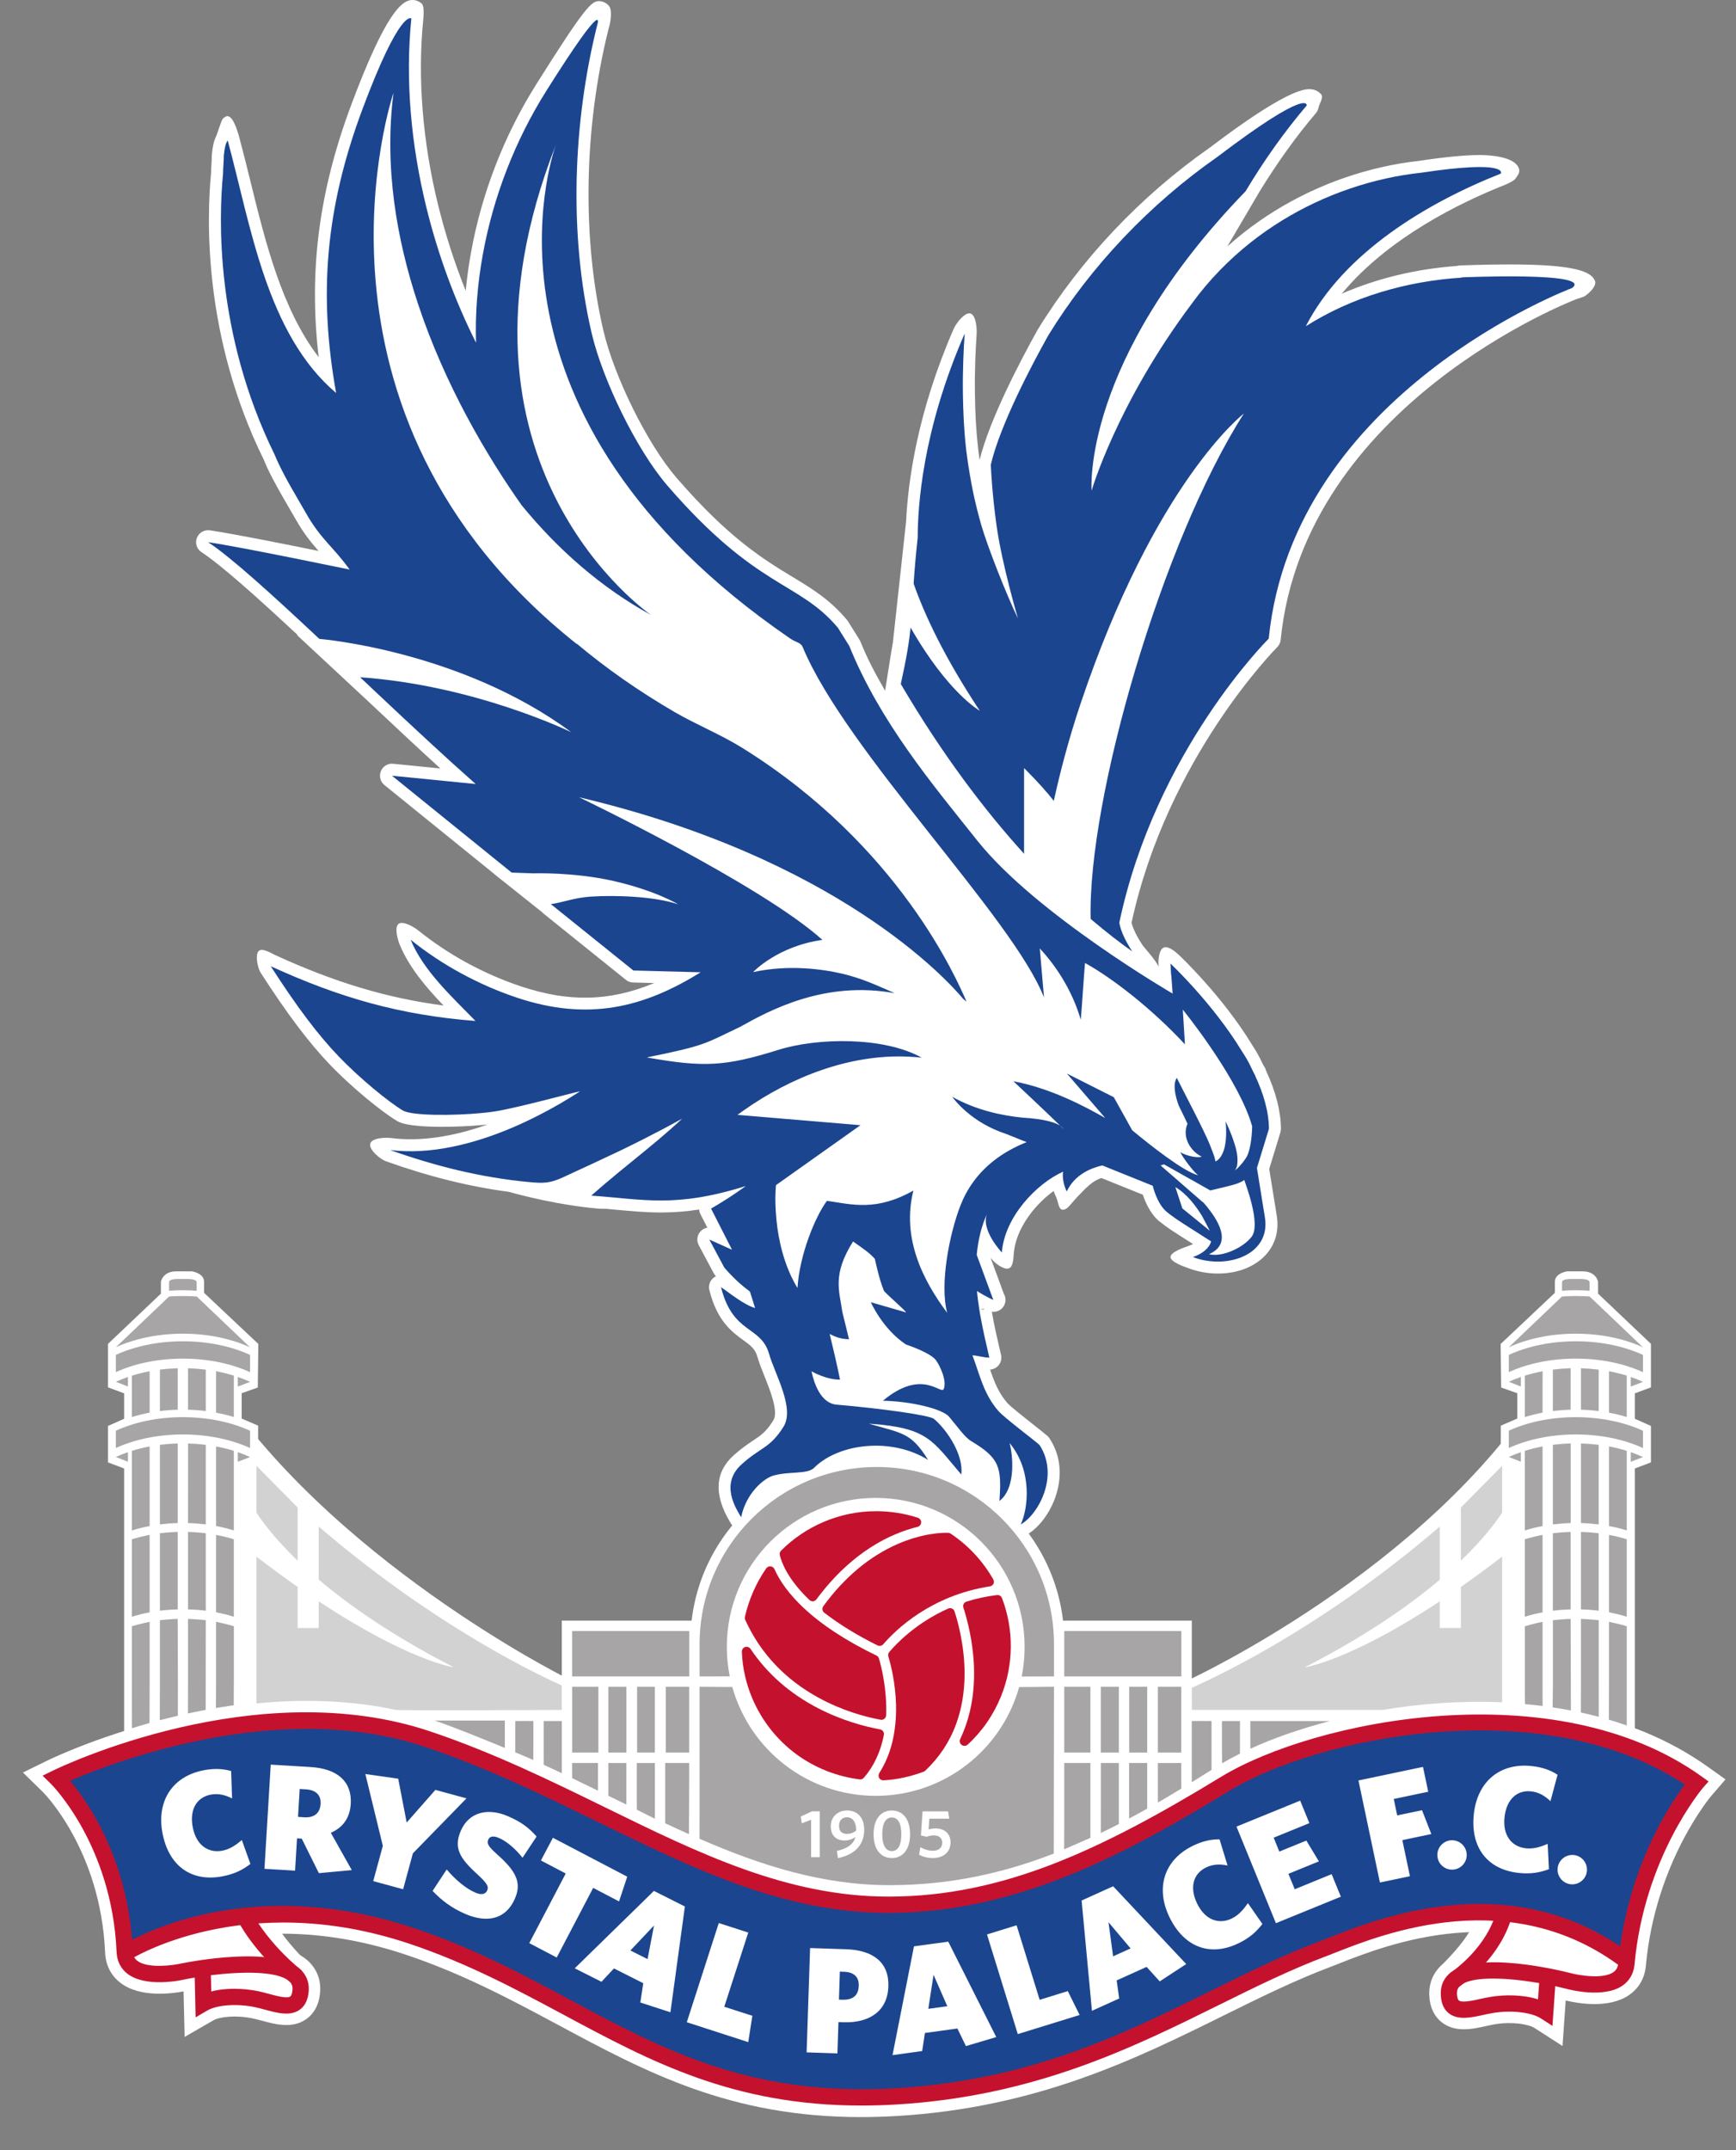 <svg width="31.5" height="39" viewBox="0 0 42 52" fill="none" xmlns="http://www.w3.org/2000/svg">
<rect x="0" y="0" width="42" height="52" fill="#808080" stroke="none"/>
<g clip-path="url(#clip0_1_2827)">
<path d="M13.631 40.543C13.631 40.543 7.901 37.669 5.11 33.261C5.124 37.049 4.937 41.774 4.937 41.774L13.707 43.497L13.631 40.543Z" fill="white"/>
<path d="M28.772 40.621C28.772 40.621 34.502 37.974 37.293 33.566C37.279 37.353 37.466 41.773 37.466 41.773L28.696 43.497L28.772 40.621Z" fill="white"/>
<path d="M28.834 46.149H13.592V39.193H28.834V46.149Z" fill="white"/>
<path d="M25.748 39.708C25.748 42.173 23.723 44.173 21.225 44.173C18.728 44.173 16.703 42.173 16.703 39.708C16.703 37.241 18.728 35.242 21.225 35.242C23.723 35.242 25.748 37.241 25.748 39.708Z" fill="white"/>
<path d="M3.003 42.039V35.514L2.613 35.367V34.485L3.003 34.312V33.697L2.613 33.552V32.5L3.893 31.286V30.998C3.893 30.998 3.936 30.746 4.264 30.746H4.642C4.642 30.746 4.937 30.789 4.937 30.998V31.266L6.25 32.503L6.237 33.556L5.847 33.694V34.307L6.245 34.478V35.449V41.411L3.003 42.039Z" fill="white"/>
<path d="M39.553 42.039V35.514L39.942 35.367V34.485L39.553 34.312V33.697L39.942 33.552V32.5L38.663 31.286V30.998C38.663 30.998 38.619 30.746 38.291 30.746H37.913C37.913 30.746 37.618 30.789 37.618 30.998V31.266L36.306 32.503L36.318 33.556L36.708 33.694V34.307L36.31 34.478V35.449V41.411L39.553 42.039Z" fill="white"/>
<path d="M20.829 51.2C17.66 51.2 15.634 50.114 13.5 48.969C12.369 48.363 11.2 47.736 9.827 47.276C5.942 45.971 3.383 47.569 3.277 47.639L2.759 46.84C2.88 46.761 5.788 44.916 10.13 46.373C11.579 46.86 12.783 47.506 13.949 48.131C16.153 49.312 18.231 50.429 21.653 50.224C24.854 50.031 27.054 48.944 29.181 47.892C30.088 47.443 30.945 47.019 31.854 46.678C31.912 46.655 31.982 46.628 32.062 46.597C33.2 46.146 36.666 44.779 39.659 47.058L39.082 47.815C36.516 45.861 33.534 47.038 32.411 47.481C32.326 47.515 32.252 47.544 32.188 47.568C31.325 47.893 30.488 48.306 29.603 48.744C27.494 49.787 25.103 50.969 21.711 51.173C21.407 51.191 21.114 51.2 20.829 51.2Z" fill="white"/>
<path d="M37.803 49.481L37.13 49.048C36.979 48.95 36.582 48.889 36.179 48.953C36.108 48.965 36.033 48.981 35.959 48.998C35.621 49.073 35.2 49.164 34.874 48.902C34.74 48.794 34.579 48.587 34.579 48.205C34.579 47.915 34.704 47.657 34.932 47.48C35.675 46.902 37.5 47.305 38.041 47.443C38.401 47.541 38.799 47.538 38.877 47.466C39.062 45.413 39.897 43.927 40.366 43.237C36.993 41.198 31.831 42.306 29.896 43.541C27.012 45.384 24.607 46.526 21.536 46.54C18.919 46.542 16.698 45.464 14.354 44.317C13.041 43.674 11.685 43.01 10.193 42.509C7.058 41.456 3.491 42.641 2.136 43.182C2.64 43.875 3.408 45.235 3.491 47.182C3.564 47.273 3.96 47.296 4.315 47.217C4.872 47.103 6.714 46.788 7.429 47.401C7.647 47.59 7.761 47.852 7.747 48.142C7.728 48.522 7.558 48.723 7.419 48.824C7.081 49.071 6.665 48.959 6.33 48.867C6.256 48.848 6.183 48.828 6.114 48.814C5.714 48.729 5.315 48.772 5.159 48.862L4.467 49.261L4.441 48.16C4.167 48.213 3.394 48.32 2.916 47.955C2.685 47.778 2.556 47.525 2.543 47.222C2.436 44.733 1.05 43.35 1.036 43.337L0.555 42.867L1.16 42.571C1.363 42.473 6.186 40.164 10.495 41.61C12.045 42.131 13.431 42.81 14.77 43.465C17.003 44.559 19.111 45.591 21.5 45.591H21.532C24.374 45.579 26.644 44.492 29.385 42.741C31.651 41.296 37.578 40.055 41.322 42.731L41.746 43.034L41.405 43.428C41.392 43.443 40.047 45.034 39.82 47.535C39.793 47.837 39.652 48.084 39.413 48.248C38.924 48.587 38.165 48.449 37.88 48.38L37.803 49.481Z" fill="white"/>
<path d="M7.375 47.403C7.375 47.403 6.901 46.928 6.704 46.579C6.314 45.888 3.267 47.251 3.267 47.251L4.098 47.43" fill="white"/>
<path d="M34.82 47.584C34.82 47.584 35.305 47.12 35.51 46.777C35.918 46.096 38.93 47.53 38.93 47.53L38.095 47.69" fill="white"/>
<path d="M2.913 47.43C2.913 47.43 2.847 45.556 2.427 44.724C2.006 43.893 1.838 43.056 1.838 43.056C1.838 43.056 4.392 41.77 6.057 41.739C7.722 41.708 11.865 42.427 13.155 43.139C14.446 43.851 17.926 45.76 19.73 46.149C21.536 46.539 24.517 46.075 26.382 45.308C28.246 44.541 29.494 43.219 30.249 42.884C31.004 42.548 33.442 41.667 35.081 41.52C36.72 41.371 38.694 42.043 39.806 42.253C40.918 42.463 40.754 42.884 40.754 42.884L39.416 47.141C39.416 47.141 37.277 46.414 35.843 46.373C34.409 46.33 31.969 47.409 31.213 47.689C30.458 47.969 27.135 49.356 26.065 49.777C24.995 50.197 21.381 51.163 19.321 50.701C17.262 50.239 13.261 48.208 12.214 47.689C11.168 47.17 7.383 45.923 6.881 46.161C6.379 46.398 2.913 47.43 2.913 47.43Z" fill="white"/>
<path d="M23.796 31.647C23.804 31.652 23.813 31.655 23.82 31.659L23.694 31.68L23.796 31.647ZM38.592 6.805C38.516 6.573 38.122 6.395 36.526 6.395C35.904 6.395 35.325 6.42 35.319 6.42C35.293 6.421 35.27 6.426 35.246 6.432C34.258 6.504 33.315 6.732 32.463 7.102C33.593 5.739 35.353 4.888 36.417 4.468C36.472 4.445 36.63 4.373 36.663 4.322C36.714 4.241 36.802 4.166 36.73 4.034C36.606 3.807 36.122 3.749 35.799 3.749C35.451 3.749 34.958 3.796 34.341 3.889C34.047 3.922 33.757 3.97 33.479 4.031C33.467 4.033 33.454 4.036 33.442 4.04C32.216 4.315 31.056 4.865 30.088 5.628C29.952 5.736 29.822 5.847 29.693 5.96L30.473 4.633C30.895 3.944 31.352 3.306 31.834 2.739C31.867 2.702 31.888 2.656 31.898 2.607C31.917 2.511 32.027 2.36 31.965 2.283C31.925 2.236 31.836 2.156 31.677 2.156C31.536 2.156 31.07 2.203 29.282 3.561C27.6 4.736 26.159 6.259 25.106 7.972C24.684 8.729 23.946 10.133 23.7 11.123C23.686 11.022 23.672 10.923 23.662 10.826C23.617 10.43 23.593 10.018 23.587 9.53C23.578 8.946 23.605 8.422 23.628 8.087C23.639 7.946 23.612 7.614 23.475 7.581C23.338 7.547 23.13 7.821 23.074 7.951C22.2 9.952 21.97 11.616 21.922 12.609L21.603 15.529C21.566 15.73 21.414 16.705 21.414 16.705C21.172 16.283 21.001 15.97 20.815 15.512C20.809 15.497 20.801 15.483 20.792 15.468L20.517 15.028C20.51 15.016 20.502 15.004 20.493 14.994C20.076 14.499 19.655 14.243 19.167 13.948C18.482 13.533 17.631 13.017 16.365 11.552C15.666 10.743 14.857 9.11 14.596 7.986C14.078 5.759 14.126 3.097 14.721 0.706C14.775 0.546 14.813 0.255 14.742 0.155C14.688 0.079 14.586 0.027 14.492 0.027C14.306 0.027 14.137 0.191 12.969 2.047C12.966 2.052 12.963 2.057 12.96 2.062C12.194 3.283 11.652 4.68 11.396 6.104C11.339 6.415 11.297 6.724 11.267 7.031C10.996 6.357 10.772 5.66 10.597 4.948C10.223 3.424 10.099 1.876 10.24 0.474C10.249 0.387 10.268 0.153 10.206 0.091C10.146 0.033 10.063 3.17662e-06 9.976 3.17662e-06C9.719 3.17662e-06 9.323 0.332 8.5 2.53C7.717 4.623 7.465 6.541 7.71 8.638C6.821 7.482 6.42 5.854 6.06 4.388C5.97 4.025 5.882 3.668 5.79 3.326C5.744 3.155 5.62 2.74 5.464 2.819C5.453 2.823 5.442 2.83 5.432 2.837C5.431 2.838 5.43 2.839 5.428 2.84C5.422 2.843 5.417 2.848 5.412 2.853C5.405 2.859 5.397 2.864 5.391 2.87C5.359 2.9 5.247 3.263 5.227 3.302C5.178 3.395 5.145 3.532 5.126 3.731C5.125 3.74 5.124 3.749 5.124 3.759C5.124 3.827 5.12 3.896 5.116 3.964C5.111 4.039 5.106 4.114 5.106 4.19C5 5.29 4.916 8.135 6.377 11.108L6.41 11.185C6.429 11.229 6.449 11.275 6.469 11.32C6.628 11.655 6.808 11.963 6.98 12.259C7.037 12.357 7.093 12.453 7.148 12.549C7.349 12.903 7.526 13.119 7.708 13.325C6.883 13.156 5.665 12.914 5.077 12.825C4.942 12.808 4.812 12.882 4.763 13.009C4.715 13.136 4.761 13.28 4.876 13.354C5.367 13.677 6.262 14.483 7.201 15.357L7.188 15.361L8.854 16.911L9.006 17.053C9.55 17.565 10.115 18.094 10.654 18.585L9.512 18.471C9.385 18.456 9.263 18.531 9.215 18.649C9.166 18.768 9.201 18.905 9.301 18.986L11.96 21.138L11.958 21.139L13.121 22.065C13.13 22.073 13.136 22.083 13.146 22.091L15.143 23.697C15.192 23.737 15.253 23.759 15.316 23.761L15.828 23.774C14.744 24.225 13.753 24.24 12.592 23.851C11.698 23.551 10.842 23.084 10.117 22.5C10.014 22.417 9.75 22.263 9.644 22.342C9.538 22.421 9.617 22.713 9.667 22.837C9.893 23.391 10.31 23.879 10.731 24.318C9.356 24.137 8.1 23.757 6.67 23.103C6.552 23.049 6.337 22.909 6.253 23.006C6.169 23.104 6.236 23.415 6.306 23.524C6.953 24.528 7.472 25.216 7.987 25.753C8.528 26.316 9.243 26.892 9.595 27.103C9.661 27.145 9.842 27.251 10.698 27.251C11.021 27.251 11.381 27.235 11.683 27.206C11.721 27.203 11.758 27.199 11.794 27.196C10.94 27.498 10.152 27.61 9.473 27.524C9.326 27.503 8.991 27.518 8.957 27.661C8.922 27.806 9.199 28.036 9.339 28.085C10.357 28.449 11.354 28.698 12.308 28.823C12.622 28.911 13.516 29.145 14.479 29.23C14.545 29.235 14.605 29.235 14.664 29.234C14.743 29.242 14.823 29.248 14.899 29.256C15.269 29.29 15.618 29.323 15.991 29.323C16.297 29.323 16.6 29.3 16.915 29.251C16.918 29.289 16.927 29.326 16.945 29.361L17.113 29.69C17.052 29.701 16.992 29.73 16.949 29.779C16.864 29.869 16.846 30.004 16.905 30.113L17.266 30.789C17.274 30.804 17.284 30.82 17.295 30.833C17.298 30.835 17.306 30.846 17.322 30.865C17.306 30.872 17.291 30.881 17.277 30.891C17.179 30.959 17.134 31.082 17.162 31.198C17.349 31.951 17.713 32.215 17.979 32.408C18.161 32.54 18.271 32.619 18.328 32.825C18.367 32.962 18.429 33.115 18.494 33.279C18.632 33.623 18.84 34.143 18.71 34.349C18.536 34.628 18.416 34.708 18.217 34.84C18.093 34.923 17.939 35.027 17.75 35.195C17.298 35.602 17.266 36.141 17.657 36.8L17.68 36.839C17.74 36.943 17.859 36.999 17.979 36.98C18.098 36.961 18.192 36.869 18.216 36.75C18.307 36.285 19.07 35.917 19.219 35.908C19.482 35.89 19.73 35.873 19.901 35.702C20.179 35.425 21.688 35.407 21.688 35.407C21.688 35.407 21.864 35.413 22.143 35.471C22.196 35.497 22.251 35.521 22.3 35.552C22.348 35.583 22.399 35.6 22.457 35.596C22.489 35.596 22.995 35.8 23.037 35.848C23.112 35.937 23.967 36.41 24.067 36.463C24.125 36.494 24.622 37.158 24.695 37.158C24.81 37.328 24.854 37.281 24.857 37.107C25.181 36.915 25.473 36.489 25.585 36.034C25.697 35.58 25.629 35.149 25.392 34.786C25.379 34.766 25.363 34.747 25.345 34.731C25.294 34.685 25.163 34.58 25.008 34.459C24.798 34.293 24.446 34.016 24.375 33.935C24.161 33.691 24.057 33.425 23.954 33.123C24.036 33.118 24.112 33.078 24.164 33.013C24.218 32.945 24.238 32.853 24.219 32.768L24.18 32.601C24.121 32.346 24.053 32.057 23.999 31.741L23.995 31.724C24.008 31.726 24.02 31.726 24.032 31.726C24.033 31.726 24.034 31.726 24.036 31.726C24.197 31.726 24.326 31.597 24.326 31.436C24.326 31.382 24.312 31.332 24.286 31.289L23.966 30.421C23.995 30.455 24.017 30.479 24.027 30.489C24.106 30.573 24.297 30.714 24.407 30.675C24.514 30.638 24.518 30.427 24.527 30.313C24.572 29.734 25.014 29.148 25.491 28.804C25.518 28.883 25.544 28.936 25.551 28.948C25.601 29.046 25.605 29.257 25.714 29.257C25.715 29.257 25.718 29.257 25.72 29.256C25.83 29.255 25.913 29.102 26.071 28.939C26.27 28.731 26.438 28.551 26.648 28.49L27.649 28.893C27.709 29.072 27.832 29.362 28.051 29.539C28.238 29.69 28.421 29.805 28.752 30.015C28.787 30.038 28.824 30.061 28.863 30.086C28.833 30.101 28.8 30.116 28.762 30.129C28.648 30.17 28.319 30.278 28.319 30.4C28.319 30.521 28.645 30.631 28.759 30.673C28.981 30.756 29.226 30.8 29.466 30.8C29.958 30.8 30.389 30.624 30.65 30.317C30.864 30.064 30.947 29.744 30.888 29.392C30.844 29.129 30.74 28.479 30.707 28.27L30.978 27.383C30.986 27.355 30.99 27.326 30.99 27.297C30.988 26.877 30.868 26.408 30.634 25.902L30.623 25.869C30.613 25.834 30.595 25.803 30.573 25.776C30.561 25.75 30.548 25.727 30.537 25.705C30.474 25.567 30.397 25.429 30.298 25.278C29.581 24.095 28.56 23.131 28.517 23.09C28.43 23.009 28.259 22.868 28.151 22.917C28.044 22.968 28.022 23.2 28.028 23.319L28.032 23.382C27.962 23.216 27.695 22.937 27.636 22.848C27.507 22.655 27.411 22.458 27.376 22.316C28.238 18.331 30.874 15.678 30.9 15.651C30.947 15.604 30.978 15.541 30.984 15.474C31.555 9.771 38.068 7.261 38.134 7.237C38.158 7.228 38.327 7.175 38.347 7.16C38.574 6.993 38.61 6.862 38.592 6.805Z" fill="white"/>
<path d="M20.833 50.891C17.726 50.891 15.73 49.82 13.627 48.692C12.486 48.081 11.307 47.449 9.912 46.98C5.878 45.625 3.156 47.355 3.128 47.372L2.906 47.031C3.023 46.956 5.822 45.179 10.041 46.595C11.469 47.075 12.663 47.715 13.819 48.334C16.058 49.534 18.172 50.669 21.669 50.459C24.924 50.263 27.148 49.163 29.3 48.098C30.201 47.653 31.052 47.232 31.948 46.895C32.008 46.872 32.08 46.844 32.161 46.812C33.381 46.331 36.622 45.053 39.492 47.238L39.245 47.561C36.559 45.515 33.472 46.732 32.31 47.191C32.227 47.223 32.153 47.252 32.091 47.276C31.215 47.605 30.372 48.021 29.48 48.464C27.395 49.495 25.031 50.663 21.693 50.864C21.397 50.882 21.111 50.891 20.833 50.891Z" fill="#292D6B"/>
<path d="M20.411 47.685L20.319 47.682L20.297 48.359L20.381 48.362C20.629 48.369 20.768 48.264 20.776 48.027C20.784 47.807 20.659 47.693 20.411 47.685Z" fill="#1B458F"/>
<path d="M22.459 48.582L22.919 48.519L22.586 47.76L22.459 48.582Z" fill="#1B458F"/>
<path d="M15.667 47.38L15.823 46.566L15.252 47.171L15.667 47.38Z" fill="#1B458F"/>
<path d="M7.4 43.274L7.251 43.265L7.21 43.94L7.363 43.95C7.604 43.964 7.743 43.847 7.757 43.625C7.769 43.413 7.642 43.288 7.4 43.274Z" fill="#1B458F"/>
<path d="M26.93 47.312L27.353 47.121L26.818 46.487L26.93 47.312Z" fill="#1B458F"/>
<path d="M38.068 45.57C37.872 45.586 37.701 45.44 37.684 45.245C37.669 45.049 37.814 44.878 38.011 44.862C38.206 44.845 38.377 44.991 38.393 45.187C38.41 45.383 38.263 45.554 38.068 45.57ZM37.511 43.561C37.388 43.441 37.24 43.344 37.044 43.323C36.699 43.286 36.446 43.519 36.4 43.948C36.352 44.385 36.569 44.662 36.918 44.7C37.093 44.718 37.255 44.674 37.444 44.592L37.474 45.205C37.26 45.285 37.038 45.327 36.743 45.295C35.976 45.212 35.571 44.672 35.657 43.872C35.741 43.094 36.281 42.626 37.059 42.711C37.314 42.738 37.516 42.811 37.683 42.921L37.511 43.561ZM35.158 45.215C34.963 45.23 34.792 45.085 34.776 44.89C34.76 44.694 34.905 44.523 35.101 44.506C35.296 44.491 35.468 44.636 35.484 44.832C35.5 45.027 35.355 45.199 35.158 45.215ZM34.111 45.375L33.385 45.527L32.866 43.059L34.427 42.731L34.554 43.332L33.72 43.507L33.803 43.904L34.404 43.779L34.629 44.355L33.928 44.502L34.111 45.375ZM30.869 46.511L29.915 44.175L31.456 43.547L31.678 44.091L30.815 44.443L30.951 44.779L31.605 44.513L31.909 45.016L31.171 45.317L31.324 45.69L32.217 45.325L32.44 45.87L30.869 46.511ZM29.97 46.994C29.276 47.332 28.646 47.09 28.294 46.366C27.951 45.662 28.16 44.978 28.864 44.637C29.094 44.525 29.304 44.48 29.505 44.483L29.699 45.116C29.531 45.081 29.354 45.077 29.178 45.164C28.865 45.316 28.775 45.649 28.963 46.037C29.155 46.432 29.486 46.55 29.802 46.397C29.96 46.32 30.074 46.196 30.191 46.025L30.542 46.53C30.402 46.711 30.237 46.865 29.97 46.994ZM28.058 47.918L27.74 47.568L27.016 47.895L27.077 48.332L26.418 48.63L26.168 45.963L26.931 45.618L28.699 47.499L28.058 47.918ZM24.624 49.193L23.879 46.783L24.595 46.562L25.153 48.364L25.834 48.153L26.12 48.731L24.624 49.193ZM23.369 49.483L23.163 49.058L22.377 49.166L22.311 49.603L21.593 49.702L22.112 47.071L22.942 46.958L24.103 49.265L23.369 49.483ZM20.402 48.907L20.285 48.903L20.26 49.66L19.515 49.635L19.599 47.112L20.473 47.141C21.123 47.163 21.513 47.459 21.493 48.04C21.473 48.635 21.038 48.928 20.402 48.907ZM18.103 49.387L16.616 48.906L17.39 46.507L18.103 46.737L17.523 48.532L18.202 48.75L18.103 49.387ZM16.22 48.665L15.492 48.429L15.563 47.962L14.854 47.605L14.552 47.928L13.905 47.602L15.821 45.73L16.57 46.107L16.22 48.665ZM12.805 46.993L13.687 45.309L13.087 44.994L13.377 44.445L15.175 45.386L14.977 45.984L14.351 45.657L13.469 47.341L12.805 46.993ZM12.031 44.85C12.484 45.25 12.624 45.529 12.461 45.908C12.227 46.456 11.738 46.493 11.267 46.291C10.927 46.146 10.682 45.958 10.466 45.73L10.807 45.212C11.022 45.463 11.27 45.673 11.502 45.772C11.636 45.83 11.743 45.819 11.787 45.719C11.828 45.622 11.792 45.551 11.523 45.304C11.121 44.934 10.973 44.687 11.147 44.28C11.351 43.803 11.826 43.725 12.283 43.921C12.619 44.064 12.799 44.209 12.982 44.415L12.642 44.928C12.457 44.695 12.247 44.525 12.072 44.45C11.934 44.391 11.847 44.409 11.813 44.49C11.773 44.58 11.807 44.65 12.031 44.85ZM9.753 45.69L9.03 45.493L9.262 44.64L8.839 42.903L9.634 43.016L9.839 44.076L10.534 43.287L11.286 43.492L9.989 44.822L9.753 45.69ZM7.715 45.301L7.3 44.466L7.186 44.459L7.139 45.24L6.398 45.196L6.55 42.676L7.513 42.734C8.163 42.774 8.518 43.084 8.486 43.625C8.465 43.965 8.298 44.196 8.004 44.325L8.511 45.227L7.715 45.301ZM5.385 45.377C4.626 45.522 4.082 45.123 3.931 44.333C3.784 43.564 4.164 42.958 4.934 42.811C5.185 42.764 5.399 42.775 5.592 42.831L5.615 43.494C5.462 43.415 5.292 43.366 5.097 43.402C4.756 43.468 4.582 43.766 4.663 44.189C4.745 44.62 5.034 44.823 5.379 44.757C5.551 44.724 5.694 44.634 5.851 44.499L6.058 45.078C5.876 45.218 5.676 45.322 5.385 45.377ZM29.641 43.142C26.783 44.965 24.458 46.053 21.534 46.065C17.58 46.08 14.517 43.461 10.344 42.059C6.17 40.658 1.368 42.998 1.368 42.998C1.368 42.998 2.901 44.495 3.017 47.203C3.017 47.203 5.802 45.386 9.976 46.787C14.149 48.189 16.311 50.985 21.681 50.661C26.357 50.381 29.016 48.215 32.02 47.085C32.952 46.735 36.387 45.138 39.359 47.392C39.63 44.754 41.047 43.117 41.047 43.117C37.49 40.576 31.74 41.802 29.641 43.142Z" fill="#1B458F"/>
<path d="M5.666 48.097C5.877 48.097 6.082 48.121 6.251 48.156C6.333 48.174 6.42 48.197 6.506 48.22C6.692 48.27 6.946 48.34 7.024 48.282C7.053 48.261 7.072 48.198 7.077 48.11C7.081 48.026 7.055 47.964 6.992 47.91C6.704 47.663 5.841 47.679 5.102 47.769L5.112 48.163C5.286 48.115 5.479 48.097 5.666 48.097ZM36.119 47.85C35.779 47.85 35.492 47.893 35.344 48.009C35.279 48.06 35.249 48.12 35.249 48.205C35.25 48.293 35.267 48.357 35.295 48.379C35.37 48.44 35.627 48.385 35.814 48.342C35.902 48.324 35.989 48.304 36.073 48.291C36.394 48.239 36.845 48.234 37.21 48.353L37.237 47.959C36.868 47.895 36.466 47.85 36.119 47.85ZM37.559 48.995L37.28 48.814C37.05 48.666 36.569 48.61 36.135 48.68C36.059 48.692 35.98 48.71 35.899 48.727C35.589 48.795 35.27 48.865 35.048 48.687C34.921 48.585 34.857 48.423 34.857 48.205C34.856 47.999 34.941 47.824 35.102 47.699C35.776 47.174 37.75 47.655 37.973 47.712C38.169 47.766 38.773 47.876 39.032 47.696C39.105 47.646 39.143 47.576 39.152 47.474C39.359 45.206 40.386 43.657 40.761 43.159C37.337 40.876 31.884 42.006 29.742 43.31C27.304 44.797 24.66 46.248 21.534 46.262H21.499C18.956 46.262 16.779 45.196 14.476 44.068C13.155 43.421 11.79 42.753 10.282 42.246C6.754 41.062 2.712 42.627 1.695 43.066C2.121 43.574 3.119 44.989 3.214 47.194C3.218 47.295 3.253 47.367 3.323 47.421C3.575 47.613 4.182 47.531 4.376 47.487C4.605 47.441 6.599 47.054 7.248 47.611C7.403 47.744 7.48 47.923 7.47 48.129C7.459 48.346 7.387 48.505 7.257 48.6C7.025 48.769 6.709 48.683 6.402 48.6C6.324 48.579 6.245 48.557 6.171 48.542C5.74 48.451 5.257 48.485 5.02 48.62L4.733 48.788L4.711 47.826C4.622 47.841 4.537 47.856 4.458 47.873C4.369 47.893 3.527 48.072 3.085 47.735C2.921 47.609 2.83 47.429 2.821 47.211C2.709 44.612 1.245 43.154 1.23 43.139L1.03 42.943L1.281 42.821C1.48 42.723 6.204 40.462 10.407 41.872C11.94 42.388 13.316 43.062 14.648 43.714C16.91 44.822 19.047 45.868 21.499 45.868H21.533C24.262 45.857 26.62 44.752 29.538 42.974C31.794 41.598 37.608 40.417 41.161 42.957L41.336 43.083L41.194 43.245C41.182 43.263 39.78 44.912 39.545 47.511C39.524 47.727 39.425 47.903 39.255 48.02C38.798 48.336 37.965 48.117 37.872 48.092C37.796 48.073 37.714 48.053 37.627 48.034L37.559 48.995Z" fill="#C4122E"/>
<path d="M20.835 50.921C17.729 50.921 15.734 49.851 13.631 48.723C12.491 48.112 11.31 47.48 9.915 47.011C5.89 45.66 3.152 47.386 3.126 47.404L2.911 47.075C3.028 46.997 5.827 45.222 10.04 46.638C11.468 47.117 12.662 47.758 13.817 48.377C16.057 49.577 18.171 50.711 21.671 50.502C24.927 50.307 27.153 49.206 29.305 48.142C30.205 47.696 31.056 47.275 31.952 46.939C32.012 46.916 32.083 46.888 32.164 46.856C33.384 46.375 36.623 45.096 39.489 47.281L39.251 47.593C36.56 45.544 33.471 46.764 32.309 47.222C32.225 47.254 32.152 47.284 32.091 47.307C31.214 47.636 30.371 48.053 29.48 48.494C27.394 49.526 25.03 50.695 21.694 50.895C21.398 50.913 21.112 50.921 20.835 50.921Z" fill="#C4122E"/>
<path d="M7.063 47.972C6.119 47.2 5.753 46.451 5.738 46.419L6.092 46.248C6.096 46.256 6.44 46.954 7.312 47.667L7.063 47.972Z" fill="#C4122E"/>
<path d="M35.296 48.053L35.065 47.735C36.081 46.997 36.202 46.21 36.202 46.202L36.593 46.257C36.587 46.296 36.446 47.218 35.296 48.053Z" fill="#C4122E"/>
<path d="M25.649 27.224C25.68 27.254 25.707 27.282 25.732 27.305C25.732 27.305 25.72 27.27 25.649 27.224Z" fill="#27409B"/>
<path d="M23.546 11.918C23.485 11.626 23.421 11.263 23.373 10.859C23.41 11.193 23.465 11.543 23.546 11.918Z" fill="#27409B"/>
<mask id="mask0_1_2827" style="mask-type:luminance" maskUnits="userSpaceOnUse" x="23" y="10" width="1" height="2">
<path d="M23.373 11.918H23.546V10.859H23.373V11.918Z" fill="white"/>
</mask>
<g mask="url(#mask0_1_2827)">
<path d="M23.546 11.918C23.485 11.626 23.421 11.263 23.373 10.859C23.41 11.193 23.465 11.543 23.546 11.918Z" fill="white"/>
</g>
<mask id="mask1_1_2827" style="mask-type:luminance" maskUnits="userSpaceOnUse" x="0" y="-1" width="146" height="53">
<path d="M0.555 51.477H145.106V-0.194H0.555V51.477Z" fill="white"/>
</mask>
<g mask="url(#mask1_1_2827)">
<path d="M30.279 29.913C30.173 30.048 30.004 30.166 29.823 30.244C29.625 30.332 29.412 30.372 29.251 30.332C29.255 30.33 29.259 30.328 29.263 30.326C29.28 30.318 29.295 30.31 29.311 30.301C29.322 30.294 29.335 30.288 29.346 30.281C29.75 30.031 29.532 29.56 29.113 29.079L29.105 29.078L28.145 28.243L28.094 28.198L28.079 28.185L28.089 28.182L28.118 28.173L28.126 28.171L28.161 28.159L28.306 28.24L28.795 28.516L28.831 28.535L29.048 28.658L29.283 28.791C29.284 28.791 29.285 28.79 29.285 28.79C29.287 28.789 29.288 28.789 29.291 28.788C29.511 28.737 29.759 28.676 29.796 28.665C29.961 28.622 30.053 28.576 30.104 28.537C30.108 28.571 30.522 29.604 30.279 29.913ZM29.201 29.709L28.854 29.426L28.604 29.223L28.542 29.031L28.526 28.981L28.439 28.718L28.438 28.71C28.718 28.875 28.939 29.174 29.084 29.412C29.114 29.463 29.269 29.764 29.269 29.764L29.201 29.709ZM27.392 27.335L26.947 26.535L25.812 25.963L26.74 27.039C26.251 26.76 25.419 26.317 24.517 26.149C24.517 26.149 25.284 26.866 25.65 27.224C25.719 27.27 25.732 27.305 25.732 27.305C25.707 27.282 25.679 27.254 25.65 27.224C25.541 27.155 25.296 27.061 24.735 27.029C24.215 26.977 23.599 26.84 23.038 26.525C23.038 26.525 23.15 26.689 23.379 26.886C23.382 26.889 23.386 26.891 23.389 26.893C23.389 26.894 23.39 26.896 23.392 26.896C23.606 27.079 23.922 27.287 24.347 27.425C24.379 27.436 24.805 27.612 24.839 27.621C24.533 27.744 24.276 27.89 24.062 28.056C23.647 28.376 23.39 28.761 23.237 29.153C22.972 29.83 22.729 31.054 22.916 31.751C22.328 30.962 21.81 29.945 22.098 28.793C21.203 29.297 20.627 29.132 20.007 29.041C19.72 29.427 19.342 30.353 19.294 31.148C19.241 31.064 19.192 30.973 19.147 30.878C18.915 30.385 18.797 29.821 18.768 29.279C18.754 29.063 18.756 28.855 18.773 28.664V28.662L20.818 27.212L17.843 26.962C17.844 26.961 17.844 26.961 17.844 26.961C17.893 26.925 17.945 26.889 17.994 26.853C19.139 26.047 20.552 25.491 21.97 25.554C22.08 25.558 22.19 25.567 22.299 25.579C21.386 25.068 19.782 25.093 18.832 25.39C17.542 25.793 17.03 25.818 15.649 25.573C17.099 25.28 17.046 25.24 17.906 24.834C18.612 24.438 19.954 23.708 21.646 24.02C21.231 23.838 20.877 23.667 20.373 23.547C19.881 23.434 19.079 23.324 18.221 23.509C18.221 23.509 18.805 22.884 19.896 22.73C18.407 21.387 14.007 19.28 14.007 19.28C20.255 20.755 22.91 23.687 23.306 24.161C23.333 24.182 23.358 24.203 23.384 24.223C23.148 23.687 21.763 20.457 17.965 18.091C17.439 17.763 16.858 17.532 16.322 17.221C15.465 16.722 14.672 16.17 13.952 15.565L13.956 15.577C6.89 9.966 9.52 2.245 9.52 2.245C9.291 4.036 9.595 5.79 10.114 7.352C10.443 8.343 10.859 9.255 11.282 10.049C11.758 10.941 12.241 11.683 12.619 12.217C13.498 13.292 14.543 14.21 15.752 14.874C15.752 14.874 10.42 11.242 13.449 3.501C13.331 3.832 11.234 10.036 19.113 15.439C19.265 15.542 19.375 15.538 19.42 15.649C20.468 18.172 24.505 22.19 25.258 24.123C25.224 23.727 25.19 23.332 25.156 22.937C25.608 23.423 25.962 24.025 26.148 24.662C26.182 24.272 26.216 23.679 26.25 23.289C26.902 23.647 27.87 24.396 28.668 25.257C28.668 25.257 28.659 25.248 28.647 25.234C28.618 25.203 28.592 25.175 28.567 25.149C28.579 25.162 28.591 25.174 28.601 25.185C28.609 25.194 28.614 25.2 28.62 25.206C28.631 25.217 28.639 25.226 28.647 25.234C28.654 25.243 28.66 25.248 28.668 25.257L28.633 24.684L28.616 24.417C28.616 24.417 29.823 25.9 30.233 27.047C30.256 27.112 30.277 27.177 30.294 27.239C30.287 27.562 30.241 27.779 30.188 27.922C30.142 28.044 29.958 28.244 29.918 28.274C29.889 28.296 29.871 28.302 29.871 28.302C29.927 28.259 29.939 28.156 29.94 28.059C29.941 27.938 29.915 27.811 29.869 27.666C29.827 27.53 29.776 27.4 29.734 27.301C29.688 27.192 29.652 27.12 29.652 27.12C29.677 27.386 29.664 27.581 29.633 27.722C29.633 27.726 29.632 27.73 29.631 27.735C29.57 28 29.447 28.07 29.415 28.084C29.41 28.087 29.406 28.088 29.406 28.088C29.398 28.045 29.388 28.004 29.377 27.967C29.344 27.87 29.306 27.775 29.269 27.681C29.133 27.34 28.634 26.397 28.471 26.068C28.33 26.269 28.518 26.738 28.518 26.738C28.582 26.862 28.73 27.177 28.73 27.177C28.592 27.491 28.796 27.84 29.073 27.972C28.995 28.007 28.736 27.97 28.555 27.865C28.622 28.002 28.865 28.329 28.987 28.423C28.637 28.336 27.833 27.7 27.392 27.335ZM30.364 26.009C30.353 25.976 30.347 25.958 30.347 25.958C30.347 25.958 30.35 25.971 30.355 25.991C30.329 25.936 30.302 25.881 30.274 25.825C30.21 25.685 30.133 25.555 30.05 25.429C29.345 24.266 28.318 23.303 28.318 23.303L28.334 23.586C28.335 23.586 28.338 23.587 28.338 23.587L28.37 24.029C28.37 24.029 25.06 22.106 23.648 20.334C22.553 18.96 21.293 17.462 20.547 15.622L20.271 15.181C19.317 14.048 18.323 14.262 16.145 11.742C15.399 10.877 14.574 9.177 14.313 8.052C13.76 5.676 13.859 2.971 14.447 0.612C14.447 0.612 14.723 -0.194 13.215 2.202L13.216 2.2C12.461 3.399 11.933 4.763 11.681 6.155C11.552 6.867 11.494 7.584 11.517 8.289C11.006 7.271 10.597 6.162 10.316 5.018C9.946 3.511 9.801 1.944 9.952 0.446C9.952 0.446 9.687 0.187 8.772 2.632C7.856 5.079 7.712 7.166 8.132 9.504C6.45 8.079 6.07 5.467 5.51 3.401C5.51 3.401 5.509 3.401 5.509 3.402C5.509 3.402 5.507 3.404 5.506 3.405C5.501 3.409 5.493 3.419 5.484 3.437C5.463 3.477 5.434 3.567 5.415 3.759C5.415 3.908 5.396 4.056 5.396 4.205C5.294 5.24 5.198 8.051 6.641 10.989C6.672 11.058 6.7 11.129 6.732 11.196C6.937 11.628 7.18 12.019 7.4 12.405C7.765 13.049 8.049 13.207 8.459 13.774C8.416 13.768 5.94 13.248 5.034 13.112C5.583 13.471 6.586 14.383 7.726 15.451C7.726 15.451 11.142 15.726 13.823 17.709C13.823 17.709 11.502 16.573 8.713 16.379C8.877 16.534 9.041 16.688 9.205 16.843C10 17.59 10.798 18.334 11.508 18.961L11.497 18.96L9.483 18.76L12.379 21.103L12.899 21.121C12.899 21.121 13.872 21.087 14.835 21.304C15.862 21.537 16.407 21.87 16.407 21.87C15.834 21.676 14.879 21.646 14.304 21.683C13.893 21.709 13.625 21.824 13.327 21.866L13.497 22.002L15.324 23.471L16.951 23.514C15.578 24.368 14.229 24.705 12.501 24.126C11.582 23.818 10.691 23.336 9.935 22.727C10.241 23.477 10.951 24.122 11.503 24.691C9.682 24.55 8.214 24.129 6.55 23.367C7.186 24.354 7.692 25.026 8.197 25.552C8.701 26.077 9.396 26.646 9.744 26.855C9.965 26.988 10.983 26.983 11.656 26.917C11.782 26.905 11.898 26.892 11.992 26.876C12.147 26.85 12.339 26.809 12.545 26.761C13.237 26.602 14.071 26.369 14.025 26.399C13.724 26.594 13.396 26.786 13.05 26.963C12.846 27.068 12.636 27.168 12.422 27.26C11.454 27.675 10.398 27.934 9.437 27.812C10.512 28.196 11.637 28.478 12.777 28.585C13.169 28.623 13.312 28.617 13.653 28.458C14.162 28.223 14.582 28.029 14.986 27.837C15.191 27.738 15.394 27.638 15.6 27.533C15.884 27.389 16.176 27.236 16.504 27.054C16.315 27.231 16.125 27.396 15.931 27.561C15.822 27.652 15.71 27.744 15.598 27.837C15.204 28.159 14.784 28.493 14.304 28.915C15.59 29.005 16.335 29.217 18.044 28.683C18.044 28.683 17.692 28.946 17.203 29.229L17.71 30.224L17.16 29.977L17.522 30.652C17.522 30.652 17.778 30.97 18.144 31.236L18.268 31.634C17.985 31.55 17.623 31.248 17.444 31.129C17.729 32.276 18.411 32.051 18.608 32.746C18.74 33.216 19.237 34.057 18.956 34.504C18.626 35.03 18.409 34.993 17.944 35.412C17.404 35.896 17.82 36.502 17.931 36.694C18.043 36.128 18.465 35.76 18.704 35.688C19.081 35.577 19.532 35.662 19.697 35.497C20.291 34.904 21.569 34.754 22.454 35.307C22.044 34.645 21.833 34.665 21.019 34.43C22.458 34.525 22.553 34.84 23.257 35.66C23.315 35.193 22.928 34.599 22.597 34.315C22.494 34.227 21.35 34.066 20.238 33.97C19.848 33.936 19.69 33.434 19.633 33.164C19.702 33.203 20.016 33.369 20.323 33.365C20.245 32.973 20.137 32.529 20.073 32.262C20.183 32.312 20.294 32.381 20.541 32.389L20.38 31.732C20.304 31.207 20.134 30.827 20.638 30.024C20.916 30.219 21.04 30.304 21.166 30.445C21.166 30.445 21.27 30.947 21.385 31.215C21.407 31.265 21.903 31.689 21.921 31.74L21.068 31.493C21.068 31.493 21.353 32.141 21.916 32.514C22.25 32.632 22.547 32.766 22.644 32.896C22.744 33.031 22.912 33.395 22.833 33.59C22.769 33.747 22.316 33.075 21.361 33.876C22.013 33.887 22.794 34.065 22.963 34.264C23.181 34.522 23.337 34.756 23.495 34.851C24.188 35.266 24.236 35.484 24.18 36.3C24.609 35.969 24.489 35.106 24.424 34.897C24.993 35.579 24.868 36.505 24.695 36.867C25.12 36.631 25.637 35.689 25.149 34.945C25.017 34.825 24.297 34.286 24.157 34.126C23.795 33.712 23.705 33.248 23.527 32.777C23.653 32.784 23.81 32.835 23.936 32.833C23.872 32.554 23.783 32.191 23.713 31.789C23.707 31.753 23.7 31.716 23.694 31.679C23.692 31.665 23.69 31.649 23.688 31.634C23.679 31.575 23.67 31.515 23.662 31.453C23.66 31.439 23.659 31.423 23.657 31.409C23.649 31.348 23.642 31.285 23.637 31.222C23.87 31.372 24.031 31.436 24.031 31.436L23.631 30.35V30.347C23.638 30.265 23.648 30.183 23.662 30.1C23.662 30.096 23.663 30.089 23.664 30.085C23.676 30.011 23.691 29.936 23.709 29.862C23.712 29.85 23.714 29.838 23.717 29.826C23.733 29.758 23.754 29.692 23.776 29.625C23.781 29.608 23.785 29.593 23.791 29.576C23.819 29.497 23.851 29.417 23.887 29.34C23.706 29.729 24.238 30.29 24.238 30.29C24.305 29.43 25.075 28.626 25.72 28.336C25.684 28.575 25.808 28.815 25.808 28.815C25.999 28.409 26.389 28.249 26.668 28.185L27.19 28.395L27.744 28.618L27.889 28.677C27.889 28.677 27.988 29.116 28.233 29.313C28.469 29.504 28.714 29.644 29.302 30.023C29.259 30.169 29.126 30.306 28.861 30.402C29.697 30.715 30.752 30.339 30.602 29.44C30.55 29.123 30.41 28.248 30.41 28.248V28.245L30.608 27.6L30.667 27.407L30.673 27.387L30.7 27.298C30.698 26.882 30.565 26.441 30.364 26.009Z" fill="#1B458F"/>
<path d="M35.331 6.709L35.38 6.714C34.035 6.795 32.702 7.185 31.592 7.89C32.506 6.11 34.525 4.904 36.31 4.198C36.31 4.198 36.531 3.855 34.374 4.178C34.093 4.209 33.815 4.254 33.539 4.315C33.535 4.316 33.531 4.316 33.527 4.317H33.531C32.345 4.58 31.219 5.106 30.267 5.856C29.731 6.28 29.248 6.774 28.843 7.331C27.025 9.749 26.41 11.865 26.41 11.865C26.41 11.865 26.148 8.743 30.136 4.624C30.575 3.89 31.069 3.191 31.613 2.552C31.613 2.552 31.705 2.085 29.447 3.798C27.814 4.94 26.388 6.439 25.36 8.114C24.99 8.776 24.199 10.26 23.97 11.243C23.972 11.272 23.974 11.302 23.976 11.331C23.976 11.331 24 11.919 24.109 12.702C24.24 13.649 24.628 14.957 24.628 14.957C24.364 14.417 23.892 13.228 23.735 12.68C23.659 12.412 23.598 12.16 23.546 11.917C23.513 11.766 23.488 11.621 23.463 11.478C23.45 11.402 23.437 11.322 23.424 11.241C23.406 11.111 23.387 10.983 23.373 10.858C23.322 10.401 23.303 9.968 23.296 9.533C23.288 8.96 23.313 8.441 23.339 8.066C22.303 10.443 22.205 12.274 22.202 13.007C22.151 13.474 22.123 13.823 22.104 14.115C22.372 14.879 22.849 15.897 23.704 17.189C23.704 17.189 22.936 16.761 22.031 15.178C21.995 15.527 21.931 15.924 21.793 16.542C22.818 18.284 23.847 19.625 24.776 20.648V18.575C25.109 18.908 25.338 19.167 25.495 19.368C25.644 18.692 25.852 17.882 26.142 17.02C27.95 11.64 30.093 10.002 30.093 10.002C28.121 13.083 26.311 19.314 26.387 22.224C26.769 22.549 27.11 22.811 27.393 23.009C27.241 22.779 27.112 22.518 27.08 22.314C27.957 18.157 30.695 15.445 30.695 15.445C31.292 9.489 38.032 6.966 38.032 6.966C38.58 6.565 35.331 6.709 35.331 6.709Z" fill="#1B458F"/>
<path d="M36.342 41.014V37.941V37.646C35.989 37.917 35.657 38.159 35.344 38.379V38.713V39.154V39.371H34.834V38.726C32.644 40.174 31.561 40.325 31.561 40.325C33.037 39.57 34.092 38.831 34.834 38.203V37.374V36.918C32.143 39.229 29.727 40.419 28.834 40.818C28.834 40.882 28.834 41.078 28.835 41.353H32.801H33.448C34.368 41.2 35.353 41.126 36.342 41.169" fill="#D3D2D2"/>
<path d="M32.177 41.622C31.456 41.809 30.8 42.039 30.25 42.292V41.622H32.177Z" fill="#A7A5A6"/>
<path d="M26.381 44.446C26.202 44.526 25.881 44.667 25.745 44.724L25.748 44.04V42.636H26.381V44.04V44.446Z" fill="#A7A5A6"/>
<path d="M26.381 42.384H25.748V40.794H26.381V42.384Z" fill="#A7A5A6"/>
<path d="M28.579 43.134V42.637H28.013V43.134V43.593C28.201 43.485 28.39 43.372 28.581 43.255L28.579 43.134Z" fill="#A7A5A6"/>
<path d="M28.579 42.384H28.013V40.794H28.579V42.384Z" fill="#A7A5A6"/>
<path d="M27.069 43.694V42.636H26.634V43.694L26.633 44.33C26.777 44.261 26.923 44.186 27.069 44.112V43.694Z" fill="#A7A5A6"/>
<path d="M27.069 42.384H26.633V40.794H27.069V42.384Z" fill="#A7A5A6"/>
<path d="M27.755 42.384H27.32V40.794H27.755V42.384Z" fill="#A7A5A6"/>
<path d="M27.755 43.583V42.636H27.318V43.583V43.979C27.464 43.902 27.609 43.823 27.755 43.74V43.583Z" fill="#A7A5A6"/>
<path d="M28.581 39.445H25.748V40.543H28.581V39.445Z" fill="#A7A5A6"/>
<path d="M14.467 43.307C14.261 43.206 14.053 43.104 13.844 43.004L13.843 42.882V42.636H14.467V42.882V43.307Z" fill="#A7A5A6"/>
<path d="M14.477 42.384H13.844V40.794H14.477V42.384Z" fill="#A7A5A6"/>
<path d="M16.093 44.094C16.285 44.184 16.477 44.272 16.668 44.358L16.674 43.125V42.636H16.093V43.125V44.094Z" fill="#A7A5A6"/>
<path d="M16.674 42.384H16.107V40.794H16.674V42.384Z" fill="#A7A5A6"/>
<path d="M15.154 42.384H14.719V40.794H15.154V42.384Z" fill="#A7A5A6"/>
<path d="M15.842 42.384H15.414V40.794H15.842V42.384Z" fill="#A7A5A6"/>
<path d="M16.676 39.445H13.843V40.543H16.676V39.445Z" fill="#A7A5A6"/>
<path d="M15.408 43.766C15.54 43.831 15.705 43.917 15.843 43.985V43.666V42.637H15.407V43.666L15.408 43.766Z" fill="#A7A5A6"/>
<path d="M13.156 42.68C13.302 42.748 13.447 42.815 13.592 42.884V42.464V41.622H13.155V42.464L13.156 42.68Z" fill="#A7A5A6"/>
<path d="M14.719 43.43L14.791 43.465C14.912 43.524 15.032 43.583 15.153 43.642V43.31V42.637H14.719V43.31V43.43Z" fill="#A7A5A6"/>
<path d="M6.204 39.825V37.646C6.556 37.917 6.888 38.159 7.201 38.379V39.372H7.711V38.727C9.901 40.174 10.984 40.324 10.984 40.324C9.509 39.57 8.454 38.831 7.711 38.202V37.295V36.918C10.289 39.132 12.614 40.318 13.591 40.763V41.353C13.591 41.353 9.669 41.373 9.571 41.352C8.428 41.107 7.274 41.091 6.204 41.196" fill="#D3D2D2"/>
<path d="M12.214 42.273C11.665 42.046 10.927 41.748 10.516 41.61H12.214V42.273Z" fill="#A7A5A6"/>
<path d="M12.467 42.236V41.621H12.904V42.236L12.902 42.563C12.859 42.543 12.694 42.474 12.466 42.378L12.467 42.236Z" fill="#A7A5A6"/>
<path d="M29.311 42.636V41.621H28.833V42.636V43.102C28.991 43.004 29.15 42.904 29.311 42.803L29.311 42.636Z" fill="#A7A5A6"/>
<path d="M29.999 42.29V41.622H29.563V42.29L29.567 42.643C29.701 42.564 29.846 42.486 29.999 42.411V42.29Z" fill="#A7A5A6"/>
<path d="M25.5 40.543V39.766C25.5 37.398 23.581 35.478 21.213 35.478C18.844 35.478 16.925 37.398 16.925 39.766V40.543L17.656 40.542C17.609 40.312 17.584 40.073 17.584 39.828C17.584 37.838 19.198 36.226 21.187 36.226C23.177 36.226 24.789 37.838 24.789 39.828C24.789 40.073 24.765 40.314 24.719 40.545L25.5 40.543Z" fill="#A7A5A6"/>
<path d="M7.201 37.421V36.458L6.204 35.449V36.339V36.58C6.341 36.792 6.642 37.206 7.201 37.744V37.421Z" fill="#D3D2D2"/>
<path d="M36.342 36.58C36.205 36.792 35.904 37.206 35.344 37.744V37.247V36.458L36.342 35.449V36.223V36.58Z" fill="#D3D2D2"/>
<path d="M20.493 43.949C20.378 43.949 20.299 44.024 20.299 44.156C20.299 44.281 20.361 44.351 20.493 44.351C20.573 44.351 20.645 44.325 20.714 44.272V44.266C20.714 44.061 20.624 43.949 20.493 43.949Z" fill="#A7A5A6"/>
<path d="M21.577 43.954C21.427 43.954 21.345 44.098 21.345 44.36C21.345 44.623 21.427 44.767 21.577 44.767C21.726 44.767 21.806 44.623 21.806 44.36C21.806 44.098 21.726 43.954 21.577 43.954Z" fill="#A7A5A6"/>
<path d="M22.571 44.935C22.433 44.935 22.324 44.903 22.236 44.855L22.267 44.672C22.351 44.722 22.454 44.759 22.572 44.759C22.7 44.759 22.796 44.694 22.796 44.565C22.796 44.455 22.724 44.388 22.594 44.388C22.519 44.388 22.467 44.402 22.421 44.421L22.28 44.389L22.32 43.806H22.938L22.966 43.983H22.485L22.465 44.242C22.507 44.231 22.559 44.219 22.632 44.219C22.852 44.219 22.997 44.346 22.997 44.555C22.997 44.801 22.816 44.935 22.571 44.935ZM21.577 44.935C21.311 44.935 21.135 44.73 21.135 44.361C21.135 43.992 21.311 43.785 21.577 43.785C21.84 43.785 22.018 43.992 22.018 44.361C22.018 44.73 21.84 44.935 21.577 44.935ZM20.273 44.937L20.247 44.762C20.468 44.717 20.64 44.619 20.698 44.429C20.619 44.48 20.532 44.511 20.432 44.511C20.233 44.511 20.099 44.392 20.099 44.167C20.099 43.938 20.268 43.785 20.494 43.785C20.737 43.785 20.908 43.947 20.908 44.254C20.908 44.643 20.643 44.864 20.273 44.937ZM19.833 44.914H19.623V44.01L19.397 44.096L19.374 43.931L19.647 43.805H19.833V44.914ZM24.657 40.801C24.232 42.319 22.84 43.431 21.188 43.431C19.534 43.431 18.141 42.317 17.717 40.799L16.925 40.794V43.757L16.924 44.469C18.412 45.117 19.902 45.591 21.521 45.591H21.552C22.965 45.586 24.236 45.314 25.494 44.828L25.5 40.793L24.657 40.801Z" fill="#A7A5A6"/>
<path d="M5.228 34.981C5.377 35.009 5.521 35.045 5.657 35.087V37.012C5.521 36.969 5.377 36.934 5.228 36.906V34.981Z" fill="#A7A5A6"/>
<path d="M4.979 36.867C4.839 36.85 4.695 36.838 4.549 36.834L4.55 34.91C4.619 34.912 4.689 34.915 4.759 34.92C4.833 34.926 4.907 34.934 4.979 34.942V36.867Z" fill="#A7A5A6"/>
<path d="M3.869 36.867C4.009 36.85 4.153 36.838 4.299 36.834V34.91C4.153 34.913 4.009 34.925 3.869 34.942V36.867Z" fill="#A7A5A6"/>
<path d="M3.191 37.013C3.328 36.969 3.47 36.934 3.62 36.906V34.981C3.47 35.009 3.328 35.046 3.191 35.087V37.013Z" fill="#A7A5A6"/>
<path d="M2.803 33.417C2.896 33.375 2.993 33.336 3.095 33.301V33.532L2.803 33.417Z" fill="#A7A5A6"/>
<path d="M4.299 34.093C4.152 34.096 4.008 34.107 3.869 34.125V33.123C4.008 33.106 4.152 33.095 4.299 33.09V34.093Z" fill="#A7A5A6"/>
<path d="M4.979 33.124C4.839 33.107 4.695 33.095 4.549 33.091V34.093C4.695 34.096 4.839 34.107 4.979 34.125V33.124Z" fill="#A7A5A6"/>
<path d="M5.228 33.162C5.377 33.19 5.521 33.227 5.657 33.268V34.269C5.521 34.228 5.377 34.191 5.228 34.165V33.162Z" fill="#A7A5A6"/>
<path d="M3.62 34.164C3.471 34.192 3.327 34.228 3.191 34.27V33.269C3.328 33.227 3.471 33.191 3.62 33.162V34.164Z" fill="#A7A5A6"/>
<path d="M5.753 33.301C5.857 33.336 5.956 33.376 6.05 33.419L5.753 33.533V33.301Z" fill="#A7A5A6"/>
<path d="M2.803 35.236C2.896 35.193 2.993 35.154 3.095 35.12V35.351L2.803 35.236Z" fill="#A7A5A6"/>
<path d="M5.753 35.119C5.857 35.155 5.956 35.194 6.05 35.238L5.753 35.352V35.119Z" fill="#A7A5A6"/>
<path d="M6.05 32.768C5.604 32.562 5.038 32.438 4.425 32.438C3.812 32.438 3.249 32.562 2.803 32.767V33.184C3.249 32.979 3.812 32.857 4.425 32.857C5.038 32.857 5.604 32.98 6.05 33.186V32.768Z" fill="#A7A5A6"/>
<path d="M6.05 34.602C5.604 34.397 5.038 34.273 4.425 34.273C3.812 34.273 3.249 34.395 2.803 34.601V35.019C3.249 34.814 3.812 34.691 4.425 34.691C5.038 34.691 5.604 34.815 6.05 35.02V34.602Z" fill="#A7A5A6"/>
<path d="M6.05 32.584C5.604 32.378 5.038 32.254 4.425 32.254C3.812 32.254 3.249 32.377 2.803 32.582L4.091 31.355C4.2 31.347 4.311 31.343 4.425 31.343C4.538 31.343 4.649 31.347 4.759 31.355L6.05 32.584Z" fill="#A7A5A6"/>
<path d="M4.09 31.012V31.215C4.2 31.207 4.312 31.203 4.424 31.203C4.538 31.203 4.649 31.207 4.758 31.215V31.012C4.758 30.936 4.592 30.933 4.549 30.931C4.508 30.931 4.466 30.931 4.424 30.931C4.382 30.931 4.341 30.931 4.299 30.931C4.254 30.933 4.09 30.931 4.09 31.012Z" fill="#A7A5A6"/>
<path d="M5.657 39.1C5.521 39.056 5.377 39.021 5.228 38.993V37.121C5.377 37.148 5.521 37.184 5.657 37.226V39.1Z" fill="#A7A5A6"/>
<path d="M4.979 38.954C4.84 38.936 4.695 38.926 4.549 38.922V37.049C4.695 37.052 4.84 37.064 4.979 37.081V38.954Z" fill="#A7A5A6"/>
<path d="M4.299 38.922C4.152 38.926 4.008 38.936 3.869 38.954V37.081C4.008 37.063 4.152 37.053 4.299 37.048V38.922Z" fill="#A7A5A6"/>
<path d="M3.62 38.993C3.471 39.021 3.328 39.057 3.191 39.099V37.226C3.328 37.184 3.471 37.149 3.62 37.12V38.993Z" fill="#A7A5A6"/>
<path d="M38.928 34.981C39.078 35.009 39.221 35.045 39.357 35.087V37.012C39.221 36.969 39.078 36.934 38.928 36.906V34.981Z" fill="#A7A5A6"/>
<path d="M38.678 36.867C38.539 36.85 38.396 36.838 38.249 36.834V34.91C38.32 34.912 38.389 34.915 38.459 34.92C38.533 34.926 38.606 34.934 38.678 34.942V36.867Z" fill="#A7A5A6"/>
<path d="M37.569 36.867C37.709 36.85 37.852 36.838 38 36.834V34.91C37.852 34.913 37.709 34.925 37.569 34.942V36.867Z" fill="#A7A5A6"/>
<path d="M36.891 37.013C37.028 36.969 37.171 36.934 37.32 36.906V34.981C37.171 35.009 37.028 35.046 36.891 35.087V37.013Z" fill="#A7A5A6"/>
<path d="M36.503 33.417C36.596 33.375 36.693 33.336 36.795 33.301V33.532L36.503 33.417Z" fill="#A7A5A6"/>
<path d="M37.999 34.093C37.852 34.096 37.709 34.107 37.569 34.125V33.123C37.709 33.106 37.852 33.095 37.999 33.09V34.093Z" fill="#A7A5A6"/>
<path d="M38.678 33.124C38.539 33.107 38.396 33.095 38.249 33.091V34.093C38.396 34.096 38.539 34.107 38.678 34.125V33.124Z" fill="#A7A5A6"/>
<path d="M38.928 33.162C39.078 33.19 39.221 33.227 39.357 33.268V34.269C39.221 34.228 39.078 34.191 38.928 34.165V33.162Z" fill="#A7A5A6"/>
<path d="M37.32 34.164C37.171 34.192 37.027 34.228 36.891 34.27V33.269C37.028 33.227 37.171 33.191 37.321 33.162L37.32 34.164Z" fill="#A7A5A6"/>
<path d="M39.454 33.301C39.557 33.336 39.656 33.376 39.75 33.419L39.454 33.533V33.301Z" fill="#A7A5A6"/>
<path d="M36.503 35.236C36.596 35.193 36.693 35.154 36.795 35.12V35.351L36.503 35.236Z" fill="#A7A5A6"/>
<path d="M39.454 35.119C39.557 35.155 39.656 35.194 39.75 35.238L39.454 35.352V35.119Z" fill="#A7A5A6"/>
<path d="M39.75 32.768C39.303 32.562 38.739 32.438 38.125 32.438C37.512 32.438 36.949 32.562 36.503 32.767V33.184C36.949 32.979 37.512 32.857 38.125 32.857C38.739 32.857 39.304 32.98 39.75 33.186V32.768Z" fill="#A7A5A6"/>
<path d="M39.75 34.602C39.303 34.397 38.739 34.273 38.125 34.273C37.512 34.273 36.949 34.395 36.503 34.601V35.019C36.949 34.814 37.512 34.691 38.125 34.691C38.739 34.691 39.304 34.815 39.75 35.02V34.602Z" fill="#A7A5A6"/>
<path d="M39.75 32.584C39.303 32.378 38.739 32.254 38.125 32.254C37.512 32.254 36.949 32.377 36.503 32.582L37.79 31.355C37.9 31.347 38.011 31.343 38.125 31.343C38.238 31.343 38.349 31.347 38.459 31.355L39.75 32.584Z" fill="#A7A5A6"/>
<path d="M37.791 31.012V31.215C37.9 31.207 38.011 31.203 38.124 31.203C38.237 31.203 38.349 31.207 38.458 31.215V31.012C38.458 30.936 38.292 30.933 38.249 30.931C38.208 30.931 38.166 30.931 38.124 30.931C38.083 30.931 38.041 30.931 37.999 30.931C37.955 30.933 37.791 30.931 37.791 31.012Z" fill="#A7A5A6"/>
<path d="M39.357 39.1C39.221 39.056 39.077 39.021 38.928 38.993V37.121C39.077 37.148 39.221 37.184 39.357 37.226V39.1Z" fill="#A7A5A6"/>
<path d="M38.678 38.954C38.539 38.936 38.396 38.926 38.249 38.922V37.049C38.396 37.052 38.539 37.064 38.678 37.081V38.954Z" fill="#A7A5A6"/>
<path d="M37.999 38.922C37.852 38.926 37.709 38.936 37.569 38.954V37.081C37.709 37.063 37.852 37.053 37.999 37.048V38.922Z" fill="#A7A5A6"/>
<path d="M37.32 38.993C37.171 39.021 37.028 39.057 36.891 39.099V37.226C37.028 37.184 37.171 37.149 37.32 37.12V38.993Z" fill="#A7A5A6"/>
<path d="M3.617 41.67C3.47 41.712 3.328 41.753 3.192 41.796C3.192 41.546 3.191 40.853 3.191 40.853V39.329C3.191 39.329 3.471 39.25 3.62 39.222V40.685L3.617 41.67ZM4.303 41.494C4.154 41.529 4.007 41.565 3.866 41.602C3.866 41.499 3.869 40.628 3.869 40.628V39.183C3.869 39.183 4.152 39.154 4.299 39.151L4.304 40.628L4.303 41.494ZM4.979 39.183C4.839 39.165 4.549 39.151 4.549 39.151V40.628C4.549 40.628 4.547 41.318 4.547 41.438C4.688 41.408 4.831 41.379 4.976 41.351L4.979 39.183ZM5.658 40.566V39.329C5.521 39.285 5.228 39.222 5.228 39.222V40.566L5.224 41.307C5.224 41.307 5.509 41.26 5.655 41.24L5.658 40.566ZM37.32 40.821V39.222C37.171 39.25 36.892 39.329 36.892 39.329V40.99C36.892 40.99 36.895 41.022 36.895 41.213C37.037 41.225 37.179 41.241 37.321 41.258M38.004 40.738L37.999 39.151C37.852 39.154 37.57 39.183 37.57 39.183V40.738C37.57 40.738 37.564 41.148 37.564 41.292C37.712 41.314 37.859 41.339 38.005 41.366M38.68 41.52C38.537 41.482 38.393 41.447 38.247 41.415C38.247 41.306 38.249 40.738 38.249 40.738V39.151C38.249 39.151 38.54 39.165 38.679 39.183V40.738L38.68 41.52ZM39.357 41.73C39.214 41.678 39.07 41.633 38.924 41.589C38.924 41.475 38.928 40.663 38.928 40.663V39.222C38.928 39.222 39.221 39.285 39.357 39.329V40.663V41.73Z" fill="#A7A5A6"/>
<path d="M19.803 41.058C20.383 41.375 20.938 41.523 21.302 41.59C21.31 41.592 21.317 41.593 21.323 41.593C21.349 41.593 21.375 41.585 21.395 41.568C21.421 41.547 21.437 41.517 21.439 41.483C21.463 40.866 21.326 40.318 21.266 40.111C21.257 40.08 21.235 40.053 21.206 40.039C20.468 39.682 19.87 39.29 19.429 38.873C19.108 38.569 18.874 38.258 18.737 37.948C18.72 37.911 18.684 37.885 18.643 37.881C18.602 37.877 18.562 37.896 18.538 37.929C18.295 38.279 18.116 38.685 18.022 39.104C18.017 39.127 18.02 39.153 18.03 39.176C18.395 39.981 18.992 40.614 19.803 41.058Z" fill="#C4122E"/>
<path d="M19.582 38.694C19.603 38.714 19.631 38.725 19.661 38.725H19.671C19.703 38.722 19.734 38.705 19.753 38.679C20.615 37.516 21.558 37.084 22.199 36.926C22.248 36.915 22.284 36.87 22.286 36.819C22.288 36.768 22.256 36.722 22.207 36.706C21.882 36.6 21.543 36.547 21.198 36.547C20.76 36.547 20.332 36.634 19.925 36.807C19.538 36.972 19.192 37.206 18.895 37.503C18.868 37.53 18.857 37.572 18.866 37.609C18.913 37.803 19.068 38.202 19.582 38.694Z" fill="#C4122E"/>
<path d="M19.919 38.844C19.882 38.894 19.892 38.964 19.941 39.001C20.296 39.278 20.729 39.544 21.231 39.794C21.247 39.801 21.265 39.805 21.282 39.805C21.314 39.805 21.346 39.791 21.369 39.765C21.669 39.417 22.521 38.586 23.948 38.365C23.985 38.36 24.017 38.337 24.035 38.303C24.051 38.27 24.05 38.23 24.031 38.197C23.779 37.753 23.422 37.37 22.999 37.089C22.981 37.077 22.959 37.071 22.938 37.07C22.809 37.066 22.326 37.074 21.71 37.344C21.034 37.641 20.43 38.145 19.919 38.844Z" fill="#C4122E"/>
<path d="M24.242 38.649C24.223 38.599 24.174 38.569 24.121 38.575C23.868 38.606 23.619 38.659 23.382 38.734C23.353 38.743 23.328 38.764 23.314 38.791C23.301 38.818 23.298 38.849 23.308 38.879C23.392 39.138 23.537 39.665 23.563 40.286C23.579 40.678 23.545 41.054 23.462 41.4C23.407 41.63 23.329 41.852 23.231 42.058C23.207 42.107 23.222 42.167 23.265 42.199C23.286 42.215 23.309 42.222 23.334 42.222C23.362 42.222 23.389 42.212 23.412 42.192C23.766 41.866 24.037 41.472 24.219 41.023C24.526 40.261 24.534 39.416 24.242 38.649Z" fill="#C4122E"/>
<path d="M21.366 41.872C21.349 41.847 21.322 41.829 21.292 41.824C20.936 41.758 20.389 41.618 19.808 41.32C19.116 40.965 18.561 40.479 18.159 39.878C18.13 39.835 18.075 39.817 18.026 39.832C17.978 39.849 17.946 39.895 17.948 39.947C17.963 40.336 18.049 40.717 18.202 41.077C18.431 41.614 18.798 42.079 19.265 42.424C19.714 42.753 20.244 42.964 20.799 43.033C20.804 43.035 20.807 43.035 20.813 43.035C20.845 43.035 20.876 43.02 20.899 42.995C21.141 42.716 21.305 42.366 21.384 41.959C21.39 41.928 21.383 41.897 21.366 41.872Z" fill="#C4122E"/>
<path d="M23.094 38.971C23.084 38.94 23.062 38.914 23.032 38.901C23.002 38.888 22.968 38.888 22.939 38.902C22.162 39.249 21.684 39.752 21.515 39.952C21.49 39.982 21.481 40.022 21.492 40.059C21.557 40.274 21.665 40.712 21.678 41.235C21.685 41.563 21.653 41.871 21.583 42.152C21.515 42.418 21.411 42.664 21.273 42.88C21.25 42.917 21.249 42.961 21.27 43C21.292 43.034 21.328 43.056 21.369 43.056H21.376C21.702 43.038 22.029 42.967 22.346 42.847C22.36 42.843 22.374 42.834 22.385 42.823C22.721 42.507 22.973 42.128 23.131 41.698C23.264 41.337 23.333 40.936 23.337 40.506C23.341 39.837 23.187 39.257 23.094 38.971Z" fill="#C4122E"/>
</g>
</g>
<defs>
<clipPath id="clip0_1_2827">
<rect width="41.191" height="51.2" fill="white" transform="translate(0.555)"/>
</clipPath>
</defs>
</svg>
